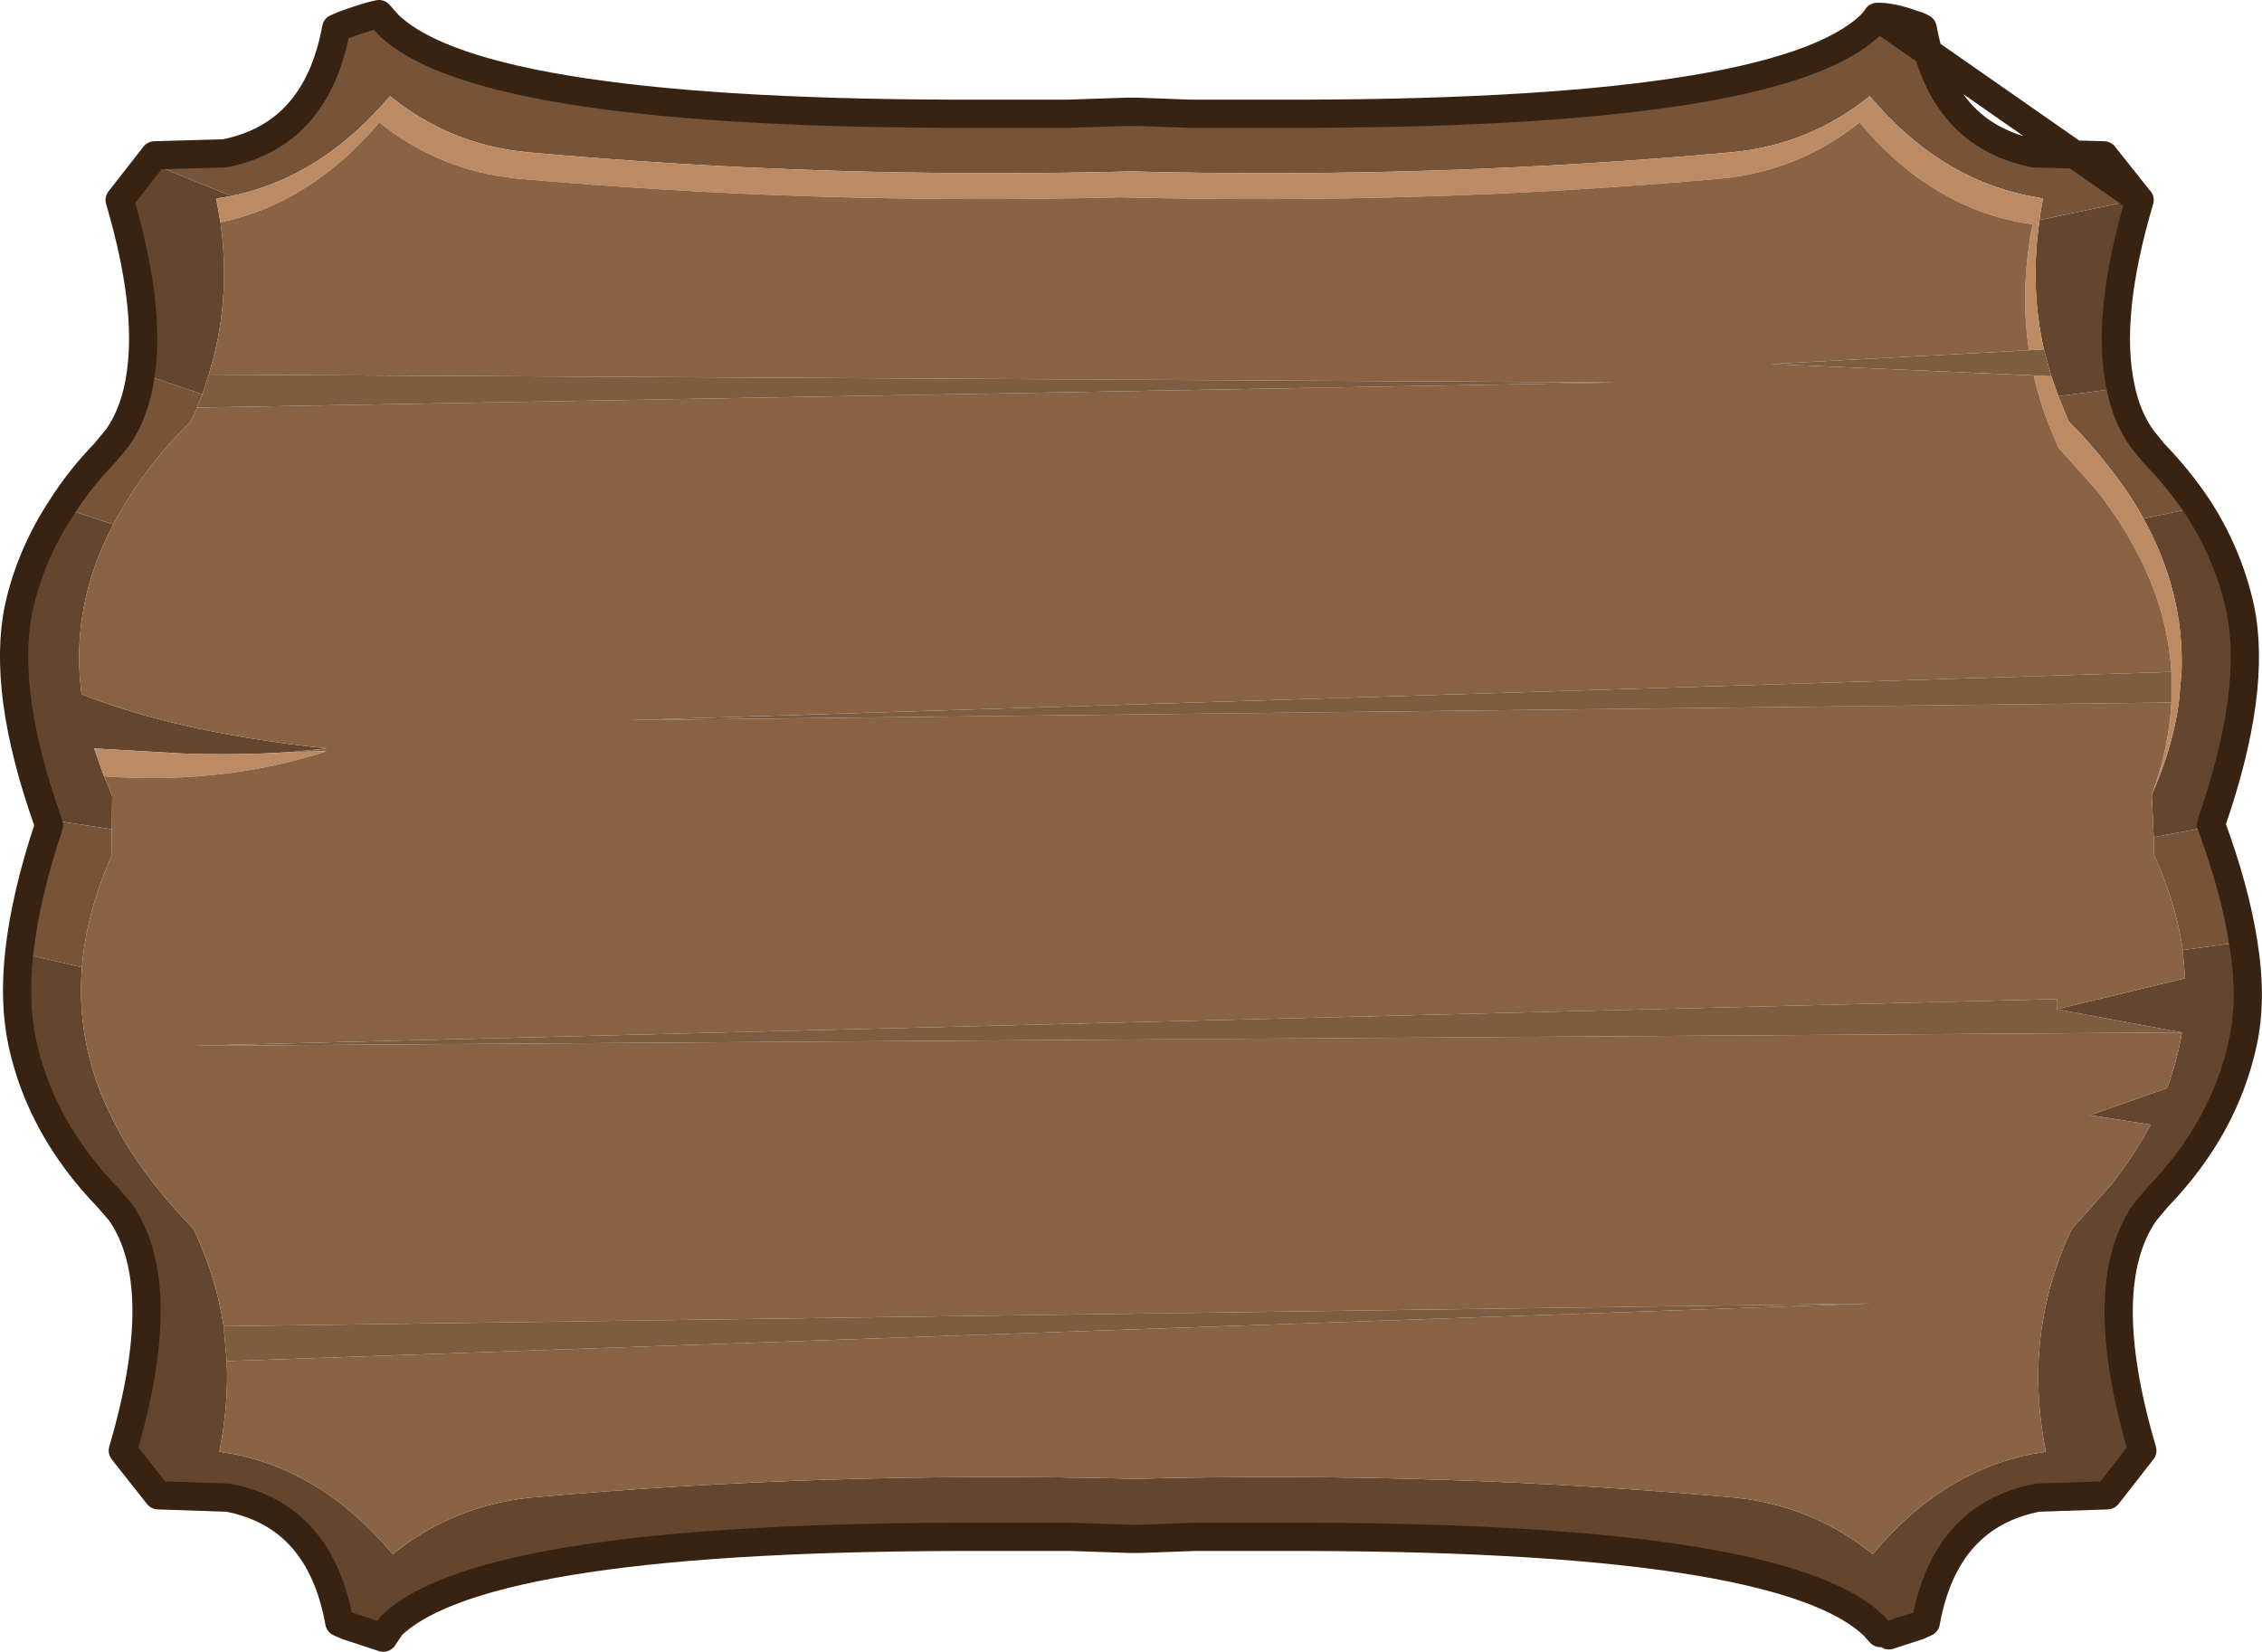 <?xml version="1.0" encoding="UTF-8" standalone="no"?>
<svg xmlns:xlink="http://www.w3.org/1999/xlink" height="210.55px" width="288.3px" xmlns="http://www.w3.org/2000/svg">
  <g transform="matrix(1.0, 0.0, 0.0, 1.0, -27.05, -19.2)">
    <path d="M287.55 63.75 Q285.75 55.75 287.0 47.25 L299.65 44.6 299.75 44.7 Q295.35 59.55 297.35 68.65 L289.4 69.7 288.5 67.15 287.55 63.75 M56.55 44.2 L54.6 44.5 55.15 47.55 Q56.55 57.6 53.65 66.95 L52.85 69.45 45.0 66.8 Q46.25 58.1 42.3 44.7 L46.05 39.9 46.35 40.05 56.55 44.2 M41.5 86.05 Q40.0 88.85 39.05 91.65 36.35 99.5 37.45 107.7 50.05 112.65 68.75 114.6 L64.15 115.05 Q57.7 115.5 50.4 115.25 L39.05 114.6 40.3 118.15 41.1 119.95 41.35 120.7 41.3 124.9 33.4 123.7 33.3 124.4 33.05 123.65 Q27.25 107.15 29.45 96.65 30.95 89.9 34.9 83.9 L41.5 86.05 M37.5 142.5 Q36.3 156.95 46.8 170.25 49.0 173.05 51.7 175.85 54.6 181.9 55.55 188.25 L55.95 192.7 Q56.2 198.35 55.0 204.25 L57.15 204.6 Q68.5 207.0 77.1 217.3 84.75 211.15 94.6 210.1 132.5 206.7 171.7 207.7 210.35 206.7 248.25 210.1 258.1 211.15 265.75 217.3 274.3 207.0 285.7 204.6 L287.8 204.25 Q284.8 189.25 291.1 175.85 L296.1 170.25 Q299.1 166.45 301.15 162.55 L293.45 161.35 303.25 157.9 Q304.55 154.4 305.15 150.8 L289.2 147.85 305.55 143.9 305.25 140.3 312.95 139.25 Q314.15 146.55 312.9 152.15 310.55 163.0 302.0 171.85 L300.45 173.7 Q293.9 183.05 300.1 204.1 L295.65 209.8 286.75 210.1 Q274.95 212.4 272.5 226.0 L271.5 226.45 267.8 227.65 266.7 227.35 265.9 226.45 Q254.0 214.9 189.9 215.1 L179.2 215.1 172.45 215.35 171.0 215.35 163.6 215.1 152.9 215.1 Q88.8 214.9 76.9 226.45 L75.9 227.95 71.35 226.45 70.3 226.0 Q67.85 212.35 56.1 210.1 L47.2 209.8 42.7 204.1 Q48.9 183.05 42.4 173.7 L40.8 171.85 Q32.25 163.0 29.9 152.15 28.8 147.05 29.5 140.65 L37.5 142.5 M301.55 125.9 L301.3 120.5 Q303.95 114.55 304.75 108.75 L305.1 104.8 Q305.45 94.75 300.25 85.3 L307.15 83.85 Q311.05 89.85 312.55 96.65 314.8 107.2 308.85 124.25 L308.95 124.55 308.9 124.55 301.55 125.9" fill="#64462f" fill-rule="evenodd" stroke="none"/>
    <path d="M287.0 47.25 Q287.15 45.85 287.45 44.5 L285.3 44.1 Q273.95 41.7 265.35 31.45 257.7 37.65 247.85 38.6 209.9 42.05 171.25 41.05 132.15 42.05 94.2 38.6 84.4 37.65 76.75 31.45 68.05 41.75 56.7 44.15 L56.55 44.2 46.35 40.05 46.75 39.0 55.65 38.75 Q67.4 36.45 69.9 22.8 L70.95 22.35 Q73.85 21.3 75.35 21.0 L76.55 22.35 Q88.4 33.9 152.5 33.7 L163.2 33.7 170.6 33.45 172.05 33.45 178.8 33.7 189.5 33.7 Q253.6 33.9 265.5 22.35 L266.3 21.45 266.3 21.35 Q268.15 21.3 271.0 22.35 271.6 22.5 272.1 22.8 274.55 36.4 286.35 38.75 L295.2 39.0 299.65 44.6 287.0 47.25 M52.15 71.15 L51.9 71.8 51.35 72.9 Q48.65 75.6 46.45 78.4 43.5 82.2 41.5 86.05 L34.9 83.9 Q37.2 80.25 40.4 76.95 L42.05 74.95 Q44.35 71.65 45.0 66.8 L52.85 69.45 52.15 71.15 M41.3 124.9 L41.25 128.35 Q38.05 135.55 37.5 142.5 L29.5 140.65 Q30.3 133.35 33.3 124.4 L33.4 123.7 41.3 124.9 M305.25 140.3 Q304.4 134.35 301.6 128.2 L301.55 125.9 308.9 124.55 308.95 124.55 Q311.9 132.6 312.95 139.25 L305.25 140.3 M297.35 68.65 Q298.1 72.35 300.05 75.1 L301.55 76.95 Q304.75 80.25 307.15 83.85 L300.25 85.3 Q298.35 81.85 295.65 78.5 293.45 75.65 290.7 72.9 L289.4 69.7 297.35 68.65" fill="#775338" fill-rule="evenodd" stroke="none"/>
    <path d="M285.65 63.85 Q284.65 57.35 285.65 50.55 285.8 49.2 286.1 47.8 L284.0 47.45 Q272.6 45.05 264.05 34.8 256.4 40.95 246.55 41.95 208.6 45.35 169.95 44.35 130.8 45.35 92.85 41.95 83.05 40.95 75.4 34.8 66.7 45.05 55.35 47.5 L55.2 47.5 55.15 47.55 54.6 44.5 56.55 44.2 56.7 44.15 Q68.05 41.75 76.75 31.45 84.4 37.65 94.2 38.6 132.15 42.05 171.25 41.05 209.9 42.05 247.85 38.6 257.7 37.65 265.35 31.45 273.95 41.7 285.3 44.1 L287.45 44.5 Q287.15 45.85 287.0 47.25 285.75 55.75 287.55 63.75 L285.65 63.85 M64.15 115.05 L68.7 114.95 Q55.5 119.25 40.3 118.15 L39.05 114.6 50.4 115.25 Q57.7 115.5 64.15 115.05 M301.3 120.5 Q303.5 114.55 303.8 108.75 L303.8 104.85 Q303.3 96.55 298.9 88.65 297.0 85.2 294.35 81.8 L289.4 76.25 288.05 73.05 Q286.95 70.1 286.25 67.05 L288.5 67.15 289.4 69.7 290.7 72.9 Q293.45 75.65 295.65 78.5 298.35 81.85 300.25 85.3 305.45 94.75 305.1 104.8 L304.75 108.75 Q303.95 114.55 301.3 120.5" fill="#bd8b63" fill-rule="evenodd" stroke="none"/>
    <path d="M55.15 47.55 L55.2 47.5 55.35 47.5 Q66.7 45.05 75.4 34.8 83.05 40.95 92.85 41.95 130.8 45.35 169.95 44.35 208.6 45.35 246.55 41.95 256.4 40.95 264.05 34.8 272.6 45.05 284.0 47.45 L286.1 47.8 Q285.8 49.2 285.65 50.55 284.65 57.35 285.65 63.85 L252.75 65.6 286.25 67.05 Q286.95 70.1 288.05 73.05 L289.4 76.25 294.35 81.8 Q297.0 85.2 298.9 88.65 303.3 96.55 303.8 104.85 L107.3 111.0 303.8 108.75 Q303.5 114.55 301.3 120.5 L301.55 125.9 301.6 128.2 Q304.4 134.35 305.25 140.3 L305.55 143.9 289.2 147.85 289.2 146.55 51.4 152.5 305.15 150.8 Q304.55 154.4 303.25 157.9 L293.45 161.35 301.15 162.55 Q299.1 166.45 296.1 170.25 L291.1 175.85 Q284.8 189.25 287.8 204.25 L285.7 204.6 Q274.3 207.0 265.75 217.3 258.1 211.15 248.25 210.1 210.35 206.7 171.7 207.7 132.5 206.7 94.6 210.1 84.75 211.15 77.1 217.3 68.5 207.0 57.15 204.6 L55.0 204.25 Q56.2 198.35 55.95 192.7 L265.55 185.35 55.55 188.25 Q54.6 181.9 51.7 175.85 49.0 173.05 46.8 170.25 36.3 156.95 37.5 142.5 38.05 135.55 41.25 128.35 L41.3 124.9 41.35 120.7 41.1 119.95 40.3 118.15 Q55.5 119.25 68.7 114.95 L64.15 115.05 68.75 114.6 Q50.05 112.65 37.45 107.7 36.35 99.5 39.05 91.65 40.0 88.85 41.5 86.05 43.5 82.2 46.45 78.4 48.65 75.6 51.35 72.9 L51.9 71.8 52.15 71.15 233.0 67.95 53.65 66.95 Q56.55 57.6 55.15 47.55" fill="#8a6344" fill-rule="evenodd" stroke="none"/>
    <path d="M285.65 63.85 L287.55 63.75 288.5 67.15 286.25 67.05 252.75 65.6 285.65 63.85 M53.65 66.95 L233.0 67.95 52.15 71.15 52.85 69.45 53.65 66.95 M55.55 188.25 L265.55 185.35 55.95 192.7 55.55 188.25 M305.15 150.8 L51.4 152.5 289.2 146.55 289.2 147.85 305.15 150.8 M303.8 108.75 L107.3 111.0 303.8 104.85 303.8 108.75" fill="#7e5c40" fill-rule="evenodd" stroke="none"/>
    <path d="M46.05 39.9 L46.75 39.0 46.35 40.05 46.05 39.9" fill="#a68546" fill-rule="evenodd" stroke="none"/>
    <path d="M299.65 44.6 L299.75 44.7 Q295.35 59.55 297.35 68.65 298.1 72.35 300.05 75.1 L301.55 76.95 Q304.75 80.25 307.15 83.85 311.05 89.85 312.55 96.65 314.8 107.2 308.85 124.25 L308.95 124.55 Q311.9 132.6 312.95 139.25 314.15 146.55 312.9 152.15 310.55 163.0 302.0 171.85 L300.45 173.7 Q293.9 183.05 300.1 204.1 L295.65 209.8 286.75 210.1 Q274.95 212.4 272.5 226.0 L271.5 226.45 267.8 227.65 M266.7 227.35 L265.9 226.45 Q254.0 214.9 189.9 215.1 L179.2 215.1 172.45 215.35 171.0 215.35 163.6 215.1 152.9 215.1 Q88.8 214.9 76.9 226.45 L75.9 227.95 71.35 226.45 70.3 226.0 Q67.85 212.35 56.1 210.1 L47.2 209.8 42.7 204.1 Q48.9 183.05 42.4 173.7 L40.8 171.85 Q32.25 163.0 29.9 152.15 28.8 147.05 29.5 140.65 30.3 133.35 33.3 124.4 L33.05 123.65 Q27.25 107.15 29.45 96.65 30.95 89.9 34.9 83.9 37.2 80.25 40.4 76.95 L42.05 74.95 Q44.35 71.65 45.0 66.8 46.25 58.1 42.3 44.7 L46.05 39.9 46.75 39.0 55.65 38.75 Q67.4 36.45 69.9 22.8 L70.95 22.35 Q73.85 21.3 75.35 21.0 L76.55 22.35 Q88.4 33.9 152.5 33.7 L163.2 33.7 170.6 33.45 172.05 33.45 178.8 33.7 189.5 33.7 Q253.6 33.9 265.5 22.35 L266.3 21.45 M266.3 21.35 Q268.15 21.3 271.0 22.35 271.6 22.5 272.1 22.8 274.55 36.4 286.35 38.75 L295.2 39.0 299.65 44.6 Z" fill="none" stroke="#382312" stroke-linecap="round" stroke-linejoin="round" stroke-width="3.6"/>
  </g>
</svg>
